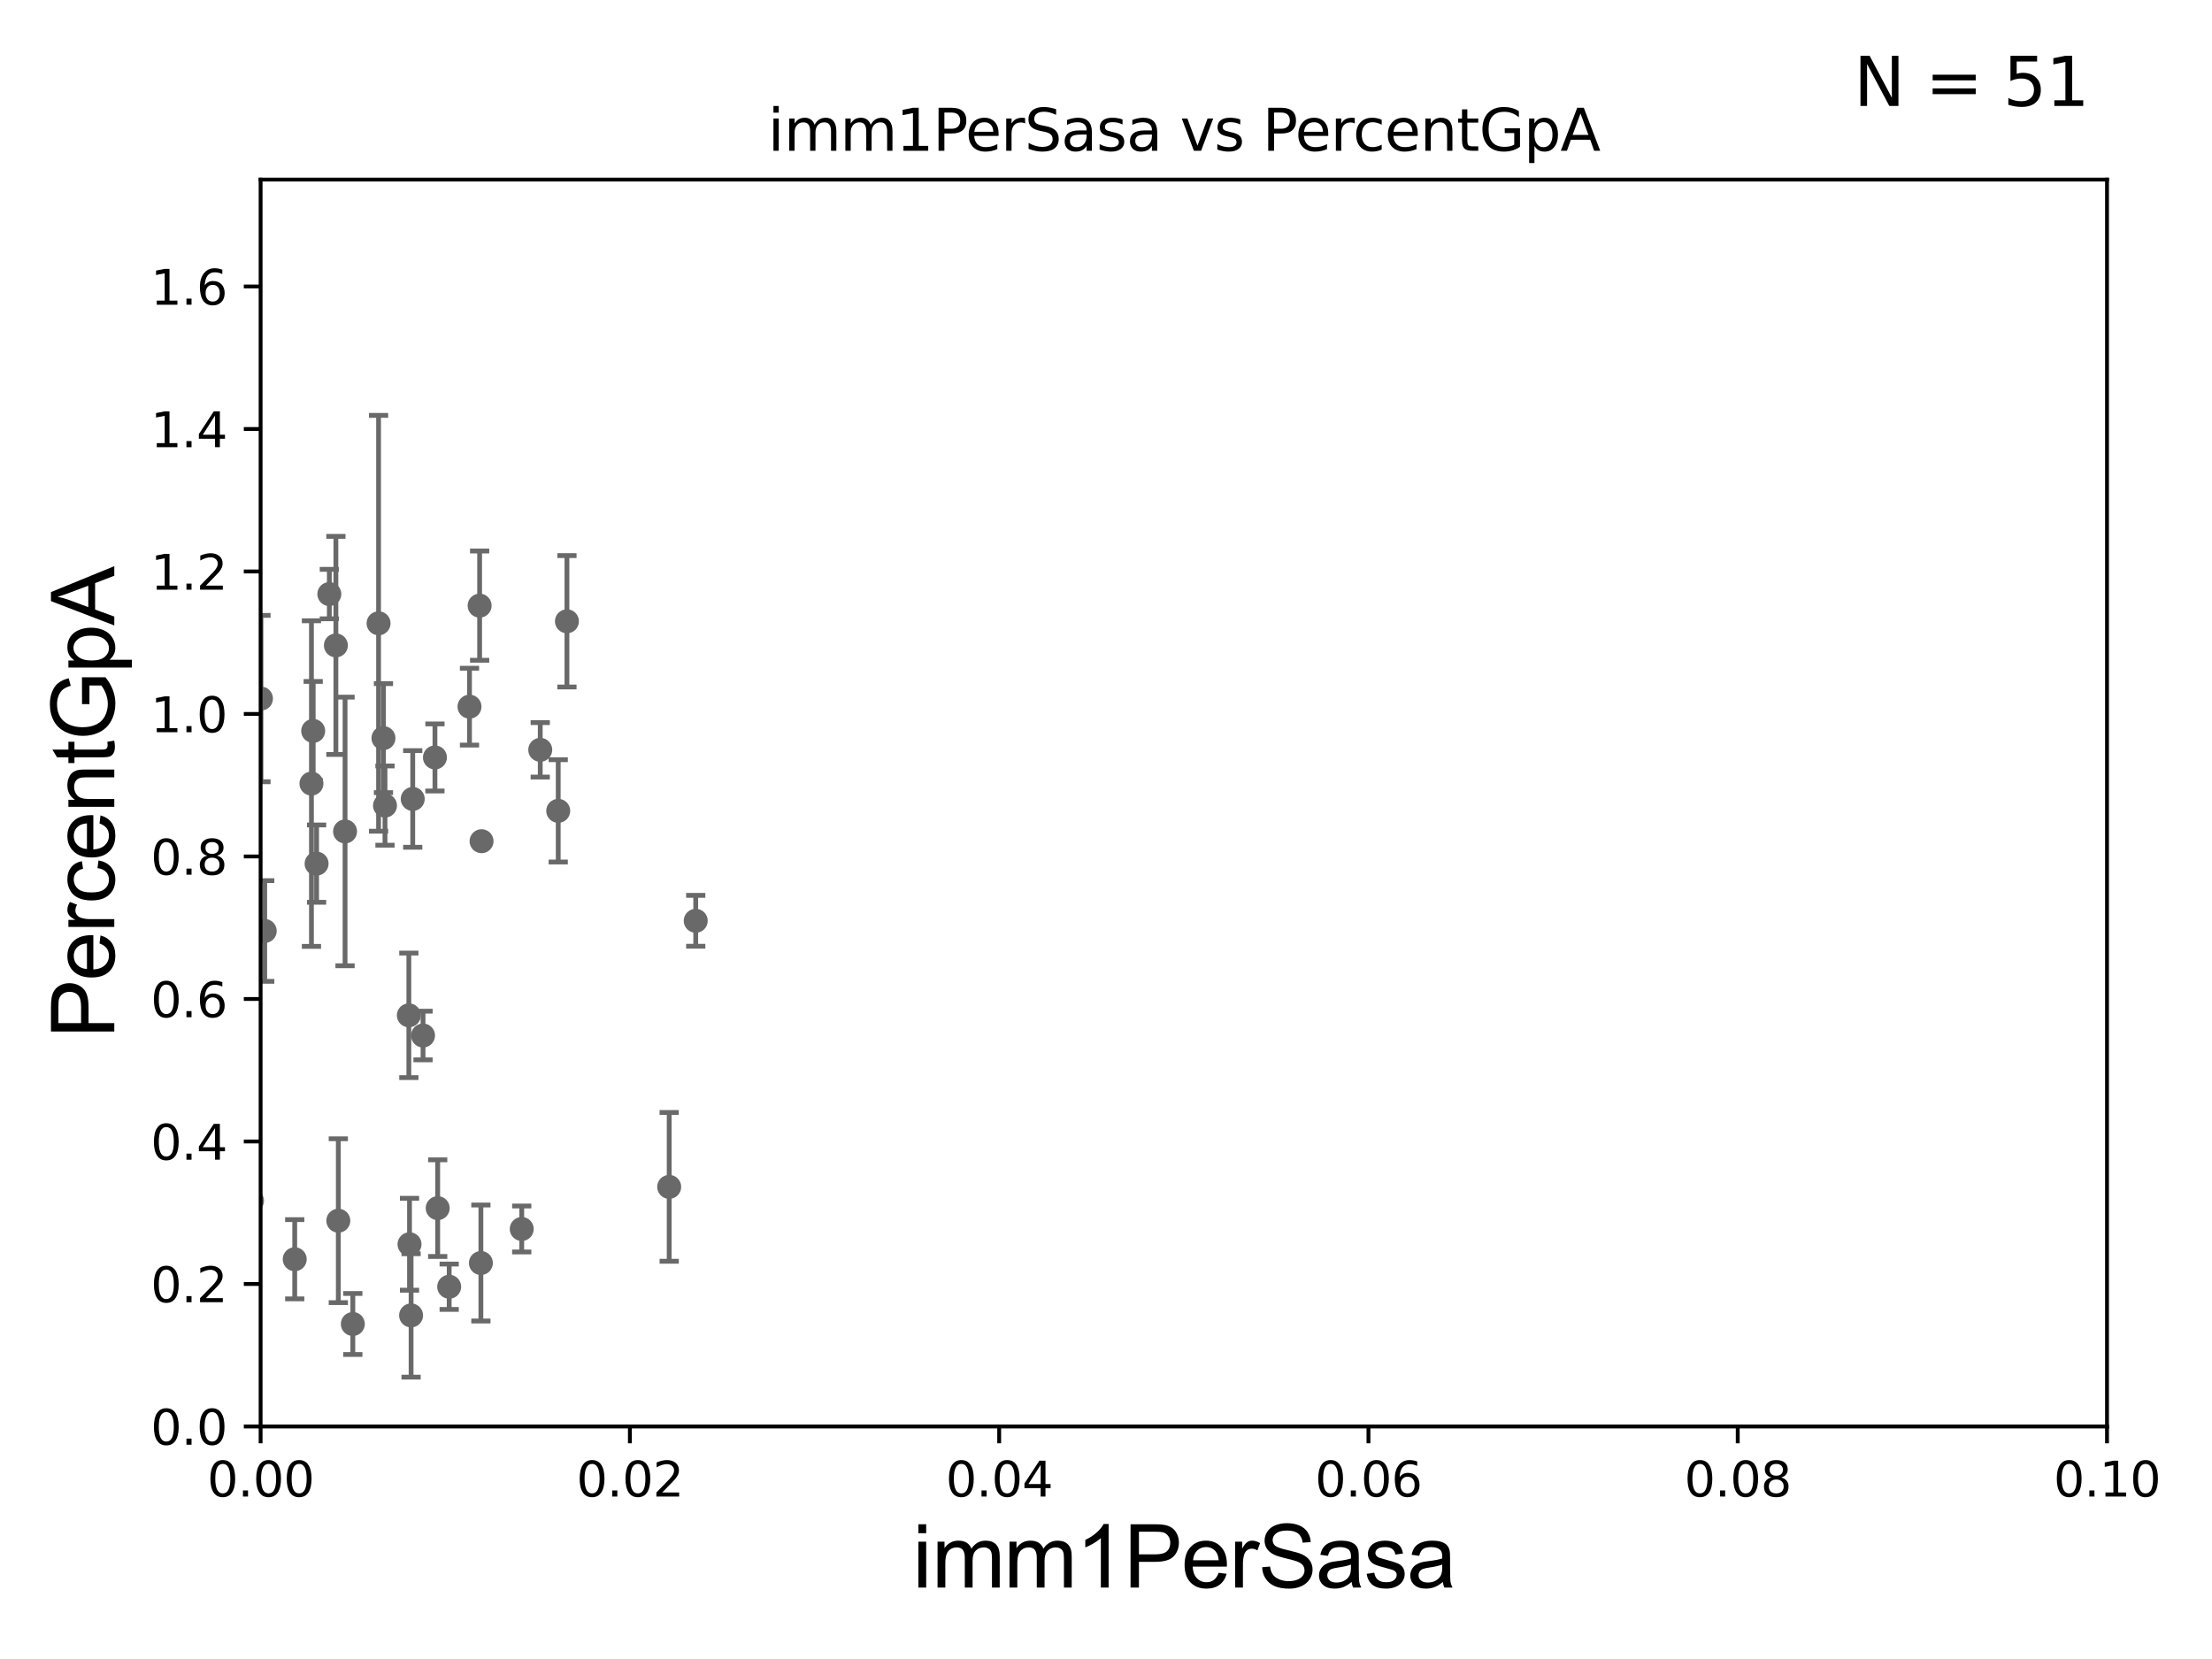 <?xml version="1.0" encoding="utf-8" standalone="no"?>
<!DOCTYPE svg PUBLIC "-//W3C//DTD SVG 1.1//EN"
  "http://www.w3.org/Graphics/SVG/1.1/DTD/svg11.dtd">
<svg xmlns:xlink="http://www.w3.org/1999/xlink" width="460.8pt" height="345.6pt" viewBox="0 0 460.8 345.6" xmlns="http://www.w3.org/2000/svg" version="1.1">
 <defs>
  <style type="text/css">*{stroke-linejoin: round; stroke-linecap: butt}</style>
 </defs>
 <g id="figure_1">
  <g id="patch_1">
   <path d="M 0 345.6 
L 460.8 345.6 
L 460.8 0 
L 0 0 
z
" style="fill: #ffffff"/>
  </g>
  <g id="axes_1">
   <g id="patch_2">
    <path d="M 54.29 297.16 
L 438.93 297.16 
L 438.93 37.411 
L 54.29 37.411 
z
" style="fill: #ffffff"/>
   </g>
   <g id="PathCollection_1">
    <defs>
     <path id="m15f86c792a" d="M 0 1.118 
C 0.297 1.118 0.581 1 0.791 0.791 
C 1 0.581 1.118 0.297 1.118 0 
C 1.118 -0.297 1 -0.581 0.791 -0.791 
C 0.581 -1 0.297 -1.118 0 -1.118 
C -0.297 -1.118 -0.581 -1 -0.791 -0.791 
C -1 -0.581 -1.118 -0.297 -1.118 0 
C -1.118 0.297 -1 0.581 -0.791 0.791 
C -0.581 1 -0.297 1.118 0 1.118 
z
" style="stroke: #696969"/>
    </defs>
    <g clip-path="url(#p0b47c6ec70)">
     <use xlink:href="#m15f86c792a" x="64.881" y="163.235" style="fill: #696969; stroke: #696969"/>
     <use xlink:href="#m15f86c792a" x="55.148" y="193.938" style="fill: #696969; stroke: #696969"/>
     <use xlink:href="#m15f86c792a" x="61.397" y="262.321" style="fill: #696969; stroke: #696969"/>
     <use xlink:href="#m15f86c792a" x="52.502" y="250.135" style="fill: #696969; stroke: #696969"/>
     <use xlink:href="#m15f86c792a" x="17.594" y="268.127" style="fill: #696969; stroke: #696969"/>
     <use xlink:href="#m15f86c792a" x="85.31" y="259.199" style="fill: #696969; stroke: #696969"/>
     <use xlink:href="#m15f86c792a" x="41.869" y="271.421" style="fill: #696969; stroke: #696969"/>
     <use xlink:href="#m15f86c792a" x="45.951" y="262.158" style="fill: #696969; stroke: #696969"/>
     <use xlink:href="#m15f86c792a" x="90.607" y="157.789" style="fill: #696969; stroke: #696969"/>
     <use xlink:href="#m15f86c792a" x="85.637" y="274.025" style="fill: #696969; stroke: #696969"/>
     <use xlink:href="#m15f86c792a" x="93.574" y="268.053" style="fill: #696969; stroke: #696969"/>
     <use xlink:href="#m15f86c792a" x="-1" y="135.116" style="fill: #696969; stroke: #696969"/>
     <use xlink:href="#m15f86c792a" x="-1" y="140.005" style="fill: #696969; stroke: #696969"/>
     <use xlink:href="#m15f86c792a" x="22.28" y="209.115" style="fill: #696969; stroke: #696969"/>
     <use xlink:href="#m15f86c792a" x="85.98" y="166.435" style="fill: #696969; stroke: #696969"/>
     <use xlink:href="#m15f86c792a" x="-1" y="243.64" style="fill: #696969; stroke: #696969"/>
     <use xlink:href="#m15f86c792a" x="-1" y="260.716" style="fill: #696969; stroke: #696969"/>
     <use xlink:href="#m15f86c792a" x="73.5" y="275.812" style="fill: #696969; stroke: #696969"/>
     <use xlink:href="#m15f86c792a" x="47.261" y="259.058" style="fill: #696969; stroke: #696969"/>
     <use xlink:href="#m15f86c792a" x="70.477" y="254.293" style="fill: #696969; stroke: #696969"/>
     <use xlink:href="#m15f86c792a" x="42.284" y="243.366" style="fill: #696969; stroke: #696969"/>
     <use xlink:href="#m15f86c792a" x="18.073" y="266.829" style="fill: #696969; stroke: #696969"/>
     <use xlink:href="#m15f86c792a" x="108.687" y="256.02" style="fill: #696969; stroke: #696969"/>
     <use xlink:href="#m15f86c792a" x="100.179" y="263.108" style="fill: #696969; stroke: #696969"/>
     <use xlink:href="#m15f86c792a" x="45.516" y="264.317" style="fill: #696969; stroke: #696969"/>
     <use xlink:href="#m15f86c792a" x="26.231" y="267.951" style="fill: #696969; stroke: #696969"/>
     <use xlink:href="#m15f86c792a" x="3.975" y="273.033" style="fill: #696969; stroke: #696969"/>
     <use xlink:href="#m15f86c792a" x="37.678" y="183.593" style="fill: #696969; stroke: #696969"/>
     <use xlink:href="#m15f86c792a" x="139.405" y="247.249" style="fill: #696969; stroke: #696969"/>
     <use xlink:href="#m15f86c792a" x="54.364" y="145.526" style="fill: #696969; stroke: #696969"/>
     <use xlink:href="#m15f86c792a" x="33.21" y="115.196" style="fill: #696969; stroke: #696969"/>
     <use xlink:href="#m15f86c792a" x="65.243" y="152.266" style="fill: #696969; stroke: #696969"/>
     <use xlink:href="#m15f86c792a" x="41.326" y="189.444" style="fill: #696969; stroke: #696969"/>
     <use xlink:href="#m15f86c792a" x="41.885" y="173.521" style="fill: #696969; stroke: #696969"/>
     <use xlink:href="#m15f86c792a" x="85.17" y="211.513" style="fill: #696969; stroke: #696969"/>
     <use xlink:href="#m15f86c792a" x="97.804" y="147.21" style="fill: #696969; stroke: #696969"/>
     <use xlink:href="#m15f86c792a" x="71.881" y="173.206" style="fill: #696969; stroke: #696969"/>
     <use xlink:href="#m15f86c792a" x="88.126" y="215.715" style="fill: #696969; stroke: #696969"/>
     <use xlink:href="#m15f86c792a" x="69.972" y="134.451" style="fill: #696969; stroke: #696969"/>
     <use xlink:href="#m15f86c792a" x="65.952" y="179.908" style="fill: #696969; stroke: #696969"/>
     <use xlink:href="#m15f86c792a" x="79.883" y="153.76" style="fill: #696969; stroke: #696969"/>
     <use xlink:href="#m15f86c792a" x="100.315" y="175.238" style="fill: #696969; stroke: #696969"/>
     <use xlink:href="#m15f86c792a" x="68.606" y="123.755" style="fill: #696969; stroke: #696969"/>
     <use xlink:href="#m15f86c792a" x="80.201" y="167.814" style="fill: #696969; stroke: #696969"/>
     <use xlink:href="#m15f86c792a" x="116.288" y="168.917" style="fill: #696969; stroke: #696969"/>
     <use xlink:href="#m15f86c792a" x="112.542" y="156.205" style="fill: #696969; stroke: #696969"/>
     <use xlink:href="#m15f86c792a" x="99.915" y="126.165" style="fill: #696969; stroke: #696969"/>
     <use xlink:href="#m15f86c792a" x="78.863" y="129.845" style="fill: #696969; stroke: #696969"/>
     <use xlink:href="#m15f86c792a" x="45.073" y="136.023" style="fill: #696969; stroke: #696969"/>
     <use xlink:href="#m15f86c792a" x="23.431" y="197.533" style="fill: #696969; stroke: #696969"/>
     <use xlink:href="#m15f86c792a" x="144.933" y="191.818" style="fill: #696969; stroke: #696969"/>
     <use xlink:href="#m15f86c792a" x="118.104" y="129.427" style="fill: #696969; stroke: #696969"/>
     <use xlink:href="#m15f86c792a" x="91.181" y="251.681" style="fill: #696969; stroke: #696969"/>
    </g>
   </g>
   <g id="matplotlib.axis_1">
    <g id="xtick_1">
     <g id="line2d_1">
      <defs>
       <path id="mb2ee30d370" d="M 0 0 
L 0 3.5 
" style="stroke: #000000; stroke-width: 0.8"/>
      </defs>
      <g>
       <use xlink:href="#mb2ee30d370" x="54.29" y="297.16" style="stroke: #000000; stroke-width: 0.8"/>
      </g>
     </g>
     <g id="text_1">
      <!-- 0.00 -->
      <g transform="translate(43.157 311.758)scale(0.1 -0.1)">
       <defs>
        <path id="DejaVuSans-30" d="M 2034 4250 
Q 1547 4250 1301 3770 
Q 1056 3291 1056 2328 
Q 1056 1369 1301 889 
Q 1547 409 2034 409 
Q 2525 409 2770 889 
Q 3016 1369 3016 2328 
Q 3016 3291 2770 3770 
Q 2525 4250 2034 4250 
z
M 2034 4750 
Q 2819 4750 3233 4129 
Q 3647 3509 3647 2328 
Q 3647 1150 3233 529 
Q 2819 -91 2034 -91 
Q 1250 -91 836 529 
Q 422 1150 422 2328 
Q 422 3509 836 4129 
Q 1250 4750 2034 4750 
z
" transform="scale(0.016)"/>
        <path id="DejaVuSans-2e" d="M 684 794 
L 1344 794 
L 1344 0 
L 684 0 
L 684 794 
z
" transform="scale(0.016)"/>
       </defs>
       <use xlink:href="#DejaVuSans-30"/>
       <use xlink:href="#DejaVuSans-2e" x="63.623"/>
       <use xlink:href="#DejaVuSans-30" x="95.41"/>
       <use xlink:href="#DejaVuSans-30" x="159.033"/>
      </g>
     </g>
    </g>
    <g id="xtick_2">
     <g id="line2d_2">
      <g>
       <use xlink:href="#mb2ee30d370" x="131.218" y="297.16" style="stroke: #000000; stroke-width: 0.8"/>
      </g>
     </g>
     <g id="text_2">
      <!-- 0.02 -->
      <g transform="translate(120.085 311.758)scale(0.1 -0.1)">
       <defs>
        <path id="DejaVuSans-32" d="M 1228 531 
L 3431 531 
L 3431 0 
L 469 0 
L 469 531 
Q 828 903 1448 1529 
Q 2069 2156 2228 2338 
Q 2531 2678 2651 2914 
Q 2772 3150 2772 3378 
Q 2772 3750 2511 3984 
Q 2250 4219 1831 4219 
Q 1534 4219 1204 4116 
Q 875 4013 500 3803 
L 500 4441 
Q 881 4594 1212 4672 
Q 1544 4750 1819 4750 
Q 2544 4750 2975 4387 
Q 3406 4025 3406 3419 
Q 3406 3131 3298 2873 
Q 3191 2616 2906 2266 
Q 2828 2175 2409 1742 
Q 1991 1309 1228 531 
z
" transform="scale(0.016)"/>
       </defs>
       <use xlink:href="#DejaVuSans-30"/>
       <use xlink:href="#DejaVuSans-2e" x="63.623"/>
       <use xlink:href="#DejaVuSans-30" x="95.41"/>
       <use xlink:href="#DejaVuSans-32" x="159.033"/>
      </g>
     </g>
    </g>
    <g id="xtick_3">
     <g id="line2d_3">
      <g>
       <use xlink:href="#mb2ee30d370" x="208.146" y="297.16" style="stroke: #000000; stroke-width: 0.8"/>
      </g>
     </g>
     <g id="text_3">
      <!-- 0.04 -->
      <g transform="translate(197.013 311.758)scale(0.1 -0.1)">
       <defs>
        <path id="DejaVuSans-34" d="M 2419 4116 
L 825 1625 
L 2419 1625 
L 2419 4116 
z
M 2253 4666 
L 3047 4666 
L 3047 1625 
L 3713 1625 
L 3713 1100 
L 3047 1100 
L 3047 0 
L 2419 0 
L 2419 1100 
L 313 1100 
L 313 1709 
L 2253 4666 
z
" transform="scale(0.016)"/>
       </defs>
       <use xlink:href="#DejaVuSans-30"/>
       <use xlink:href="#DejaVuSans-2e" x="63.623"/>
       <use xlink:href="#DejaVuSans-30" x="95.41"/>
       <use xlink:href="#DejaVuSans-34" x="159.033"/>
      </g>
     </g>
    </g>
    <g id="xtick_4">
     <g id="line2d_4">
      <g>
       <use xlink:href="#mb2ee30d370" x="285.074" y="297.16" style="stroke: #000000; stroke-width: 0.8"/>
      </g>
     </g>
     <g id="text_4">
      <!-- 0.06 -->
      <g transform="translate(273.941 311.758)scale(0.1 -0.1)">
       <defs>
        <path id="DejaVuSans-36" d="M 2113 2584 
Q 1688 2584 1439 2293 
Q 1191 2003 1191 1497 
Q 1191 994 1439 701 
Q 1688 409 2113 409 
Q 2538 409 2786 701 
Q 3034 994 3034 1497 
Q 3034 2003 2786 2293 
Q 2538 2584 2113 2584 
z
M 3366 4563 
L 3366 3988 
Q 3128 4100 2886 4159 
Q 2644 4219 2406 4219 
Q 1781 4219 1451 3797 
Q 1122 3375 1075 2522 
Q 1259 2794 1537 2939 
Q 1816 3084 2150 3084 
Q 2853 3084 3261 2657 
Q 3669 2231 3669 1497 
Q 3669 778 3244 343 
Q 2819 -91 2113 -91 
Q 1303 -91 875 529 
Q 447 1150 447 2328 
Q 447 3434 972 4092 
Q 1497 4750 2381 4750 
Q 2619 4750 2861 4703 
Q 3103 4656 3366 4563 
z
" transform="scale(0.016)"/>
       </defs>
       <use xlink:href="#DejaVuSans-30"/>
       <use xlink:href="#DejaVuSans-2e" x="63.623"/>
       <use xlink:href="#DejaVuSans-30" x="95.41"/>
       <use xlink:href="#DejaVuSans-36" x="159.033"/>
      </g>
     </g>
    </g>
    <g id="xtick_5">
     <g id="line2d_5">
      <g>
       <use xlink:href="#mb2ee30d370" x="362.002" y="297.16" style="stroke: #000000; stroke-width: 0.8"/>
      </g>
     </g>
     <g id="text_5">
      <!-- 0.08 -->
      <g transform="translate(350.869 311.758)scale(0.1 -0.1)">
       <defs>
        <path id="DejaVuSans-38" d="M 2034 2216 
Q 1584 2216 1326 1975 
Q 1069 1734 1069 1313 
Q 1069 891 1326 650 
Q 1584 409 2034 409 
Q 2484 409 2743 651 
Q 3003 894 3003 1313 
Q 3003 1734 2745 1975 
Q 2488 2216 2034 2216 
z
M 1403 2484 
Q 997 2584 770 2862 
Q 544 3141 544 3541 
Q 544 4100 942 4425 
Q 1341 4750 2034 4750 
Q 2731 4750 3128 4425 
Q 3525 4100 3525 3541 
Q 3525 3141 3298 2862 
Q 3072 2584 2669 2484 
Q 3125 2378 3379 2068 
Q 3634 1759 3634 1313 
Q 3634 634 3220 271 
Q 2806 -91 2034 -91 
Q 1263 -91 848 271 
Q 434 634 434 1313 
Q 434 1759 690 2068 
Q 947 2378 1403 2484 
z
M 1172 3481 
Q 1172 3119 1398 2916 
Q 1625 2713 2034 2713 
Q 2441 2713 2670 2916 
Q 2900 3119 2900 3481 
Q 2900 3844 2670 4047 
Q 2441 4250 2034 4250 
Q 1625 4250 1398 4047 
Q 1172 3844 1172 3481 
z
" transform="scale(0.016)"/>
       </defs>
       <use xlink:href="#DejaVuSans-30"/>
       <use xlink:href="#DejaVuSans-2e" x="63.623"/>
       <use xlink:href="#DejaVuSans-30" x="95.41"/>
       <use xlink:href="#DejaVuSans-38" x="159.033"/>
      </g>
     </g>
    </g>
    <g id="xtick_6">
     <g id="line2d_6">
      <g>
       <use xlink:href="#mb2ee30d370" x="438.93" y="297.16" style="stroke: #000000; stroke-width: 0.8"/>
      </g>
     </g>
     <g id="text_6">
      <!-- 0.10 -->
      <g transform="translate(427.797 311.758)scale(0.1 -0.1)">
       <defs>
        <path id="DejaVuSans-31" d="M 794 531 
L 1825 531 
L 1825 4091 
L 703 3866 
L 703 4441 
L 1819 4666 
L 2450 4666 
L 2450 531 
L 3481 531 
L 3481 0 
L 794 0 
L 794 531 
z
" transform="scale(0.016)"/>
       </defs>
       <use xlink:href="#DejaVuSans-30"/>
       <use xlink:href="#DejaVuSans-2e" x="63.623"/>
       <use xlink:href="#DejaVuSans-31" x="95.41"/>
       <use xlink:href="#DejaVuSans-30" x="159.033"/>
      </g>
     </g>
    </g>
    <g id="text_7">
     <!-- imm1PerSasa -->
     <g transform="translate(190.094 330.722)scale(0.18 -0.18)">
      <defs>
       <path id="ArialMT-69" d="M 425 3934 
L 425 4581 
L 988 4581 
L 988 3934 
L 425 3934 
z
M 425 0 
L 425 3319 
L 988 3319 
L 988 0 
L 425 0 
z
" transform="scale(0.016)"/>
       <path id="ArialMT-6d" d="M 422 0 
L 422 3319 
L 925 3319 
L 925 2853 
Q 1081 3097 1340 3245 
Q 1600 3394 1931 3394 
Q 2300 3394 2536 3241 
Q 2772 3088 2869 2813 
Q 3263 3394 3894 3394 
Q 4388 3394 4653 3120 
Q 4919 2847 4919 2278 
L 4919 0 
L 4359 0 
L 4359 2091 
Q 4359 2428 4304 2576 
Q 4250 2725 4106 2815 
Q 3963 2906 3769 2906 
Q 3419 2906 3187 2673 
Q 2956 2441 2956 1928 
L 2956 0 
L 2394 0 
L 2394 2156 
Q 2394 2531 2256 2718 
Q 2119 2906 1806 2906 
Q 1569 2906 1367 2781 
Q 1166 2656 1075 2415 
Q 984 2175 984 1722 
L 984 0 
L 422 0 
z
" transform="scale(0.016)"/>
       <path id="ArialMT-31" d="M 2384 0 
L 1822 0 
L 1822 3584 
Q 1619 3391 1289 3197 
Q 959 3003 697 2906 
L 697 3450 
Q 1169 3672 1522 3987 
Q 1875 4303 2022 4600 
L 2384 4600 
L 2384 0 
z
" transform="scale(0.016)"/>
       <path id="ArialMT-50" d="M 494 0 
L 494 4581 
L 2222 4581 
Q 2678 4581 2919 4538 
Q 3256 4481 3484 4323 
Q 3713 4166 3852 3881 
Q 3991 3597 3991 3256 
Q 3991 2672 3619 2267 
Q 3247 1863 2275 1863 
L 1100 1863 
L 1100 0 
L 494 0 
z
M 1100 2403 
L 2284 2403 
Q 2872 2403 3119 2622 
Q 3366 2841 3366 3238 
Q 3366 3525 3220 3729 
Q 3075 3934 2838 4000 
Q 2684 4041 2272 4041 
L 1100 4041 
L 1100 2403 
z
" transform="scale(0.016)"/>
       <path id="ArialMT-65" d="M 2694 1069 
L 3275 997 
Q 3138 488 2766 206 
Q 2394 -75 1816 -75 
Q 1088 -75 661 373 
Q 234 822 234 1631 
Q 234 2469 665 2931 
Q 1097 3394 1784 3394 
Q 2450 3394 2872 2941 
Q 3294 2488 3294 1666 
Q 3294 1616 3291 1516 
L 816 1516 
Q 847 969 1125 678 
Q 1403 388 1819 388 
Q 2128 388 2347 550 
Q 2566 713 2694 1069 
z
M 847 1978 
L 2700 1978 
Q 2663 2397 2488 2606 
Q 2219 2931 1791 2931 
Q 1403 2931 1139 2672 
Q 875 2413 847 1978 
z
" transform="scale(0.016)"/>
       <path id="ArialMT-72" d="M 416 0 
L 416 3319 
L 922 3319 
L 922 2816 
Q 1116 3169 1280 3281 
Q 1444 3394 1641 3394 
Q 1925 3394 2219 3213 
L 2025 2691 
Q 1819 2813 1613 2813 
Q 1428 2813 1281 2702 
Q 1134 2591 1072 2394 
Q 978 2094 978 1738 
L 978 0 
L 416 0 
z
" transform="scale(0.016)"/>
       <path id="ArialMT-53" d="M 288 1472 
L 859 1522 
Q 900 1178 1048 958 
Q 1197 738 1509 602 
Q 1822 466 2213 466 
Q 2559 466 2825 569 
Q 3091 672 3220 851 
Q 3350 1031 3350 1244 
Q 3350 1459 3225 1620 
Q 3100 1781 2813 1891 
Q 2628 1963 1997 2114 
Q 1366 2266 1113 2400 
Q 784 2572 623 2826 
Q 463 3081 463 3397 
Q 463 3744 659 4045 
Q 856 4347 1234 4503 
Q 1613 4659 2075 4659 
Q 2584 4659 2973 4495 
Q 3363 4331 3572 4012 
Q 3781 3694 3797 3291 
L 3216 3247 
Q 3169 3681 2898 3903 
Q 2628 4125 2100 4125 
Q 1550 4125 1298 3923 
Q 1047 3722 1047 3438 
Q 1047 3191 1225 3031 
Q 1400 2872 2139 2705 
Q 2878 2538 3153 2413 
Q 3553 2228 3743 1945 
Q 3934 1663 3934 1294 
Q 3934 928 3725 604 
Q 3516 281 3123 101 
Q 2731 -78 2241 -78 
Q 1619 -78 1198 103 
Q 778 284 539 648 
Q 300 1013 288 1472 
z
" transform="scale(0.016)"/>
       <path id="ArialMT-61" d="M 2588 409 
Q 2275 144 1986 34 
Q 1697 -75 1366 -75 
Q 819 -75 525 192 
Q 231 459 231 875 
Q 231 1119 342 1320 
Q 453 1522 633 1644 
Q 813 1766 1038 1828 
Q 1203 1872 1538 1913 
Q 2219 1994 2541 2106 
Q 2544 2222 2544 2253 
Q 2544 2597 2384 2738 
Q 2169 2928 1744 2928 
Q 1347 2928 1158 2789 
Q 969 2650 878 2297 
L 328 2372 
Q 403 2725 575 2942 
Q 747 3159 1072 3276 
Q 1397 3394 1825 3394 
Q 2250 3394 2515 3294 
Q 2781 3194 2906 3042 
Q 3031 2891 3081 2659 
Q 3109 2516 3109 2141 
L 3109 1391 
Q 3109 606 3145 398 
Q 3181 191 3288 0 
L 2700 0 
Q 2613 175 2588 409 
z
M 2541 1666 
Q 2234 1541 1622 1453 
Q 1275 1403 1131 1340 
Q 988 1278 909 1158 
Q 831 1038 831 891 
Q 831 666 1001 516 
Q 1172 366 1500 366 
Q 1825 366 2078 508 
Q 2331 650 2450 897 
Q 2541 1088 2541 1459 
L 2541 1666 
z
" transform="scale(0.016)"/>
       <path id="ArialMT-73" d="M 197 991 
L 753 1078 
Q 800 744 1014 566 
Q 1228 388 1613 388 
Q 2000 388 2187 545 
Q 2375 703 2375 916 
Q 2375 1106 2209 1216 
Q 2094 1291 1634 1406 
Q 1016 1563 777 1677 
Q 538 1791 414 1992 
Q 291 2194 291 2438 
Q 291 2659 392 2848 
Q 494 3038 669 3163 
Q 800 3259 1026 3326 
Q 1253 3394 1513 3394 
Q 1903 3394 2198 3281 
Q 2494 3169 2634 2976 
Q 2775 2784 2828 2463 
L 2278 2388 
Q 2241 2644 2061 2787 
Q 1881 2931 1553 2931 
Q 1166 2931 1000 2803 
Q 834 2675 834 2503 
Q 834 2394 903 2306 
Q 972 2216 1119 2156 
Q 1203 2125 1616 2013 
Q 2213 1853 2448 1751 
Q 2684 1650 2818 1456 
Q 2953 1263 2953 975 
Q 2953 694 2789 445 
Q 2625 197 2315 61 
Q 2006 -75 1616 -75 
Q 969 -75 630 194 
Q 291 463 197 991 
z
" transform="scale(0.016)"/>
      </defs>
      <use xlink:href="#ArialMT-69"/>
      <use xlink:href="#ArialMT-6d" x="22.217"/>
      <use xlink:href="#ArialMT-6d" x="105.518"/>
      <use xlink:href="#ArialMT-31" x="188.818"/>
      <use xlink:href="#ArialMT-50" x="244.434"/>
      <use xlink:href="#ArialMT-65" x="311.133"/>
      <use xlink:href="#ArialMT-72" x="366.748"/>
      <use xlink:href="#ArialMT-53" x="400.049"/>
      <use xlink:href="#ArialMT-61" x="466.748"/>
      <use xlink:href="#ArialMT-73" x="522.363"/>
      <use xlink:href="#ArialMT-61" x="572.363"/>
     </g>
    </g>
   </g>
   <g id="matplotlib.axis_2">
    <g id="ytick_1">
     <g id="line2d_7">
      <defs>
       <path id="med6b72bba8" d="M 0 0 
L -3.5 0 
" style="stroke: #000000; stroke-width: 0.8"/>
      </defs>
      <g>
       <use xlink:href="#med6b72bba8" x="54.29" y="297.16" style="stroke: #000000; stroke-width: 0.8"/>
      </g>
     </g>
     <g id="text_8">
      <!-- 0.0 -->
      <g transform="translate(31.387 300.959)scale(0.1 -0.1)">
       <use xlink:href="#DejaVuSans-30"/>
       <use xlink:href="#DejaVuSans-2e" x="63.623"/>
       <use xlink:href="#DejaVuSans-30" x="95.41"/>
      </g>
     </g>
    </g>
    <g id="ytick_2">
     <g id="line2d_8">
      <g>
       <use xlink:href="#med6b72bba8" x="54.29" y="267.474" style="stroke: #000000; stroke-width: 0.8"/>
      </g>
     </g>
     <g id="text_9">
      <!-- 0.2 -->
      <g transform="translate(31.387 271.274)scale(0.1 -0.1)">
       <use xlink:href="#DejaVuSans-30"/>
       <use xlink:href="#DejaVuSans-2e" x="63.623"/>
       <use xlink:href="#DejaVuSans-32" x="95.41"/>
      </g>
     </g>
    </g>
    <g id="ytick_3">
     <g id="line2d_9">
      <g>
       <use xlink:href="#med6b72bba8" x="54.29" y="237.789" style="stroke: #000000; stroke-width: 0.8"/>
      </g>
     </g>
     <g id="text_10">
      <!-- 0.4 -->
      <g transform="translate(31.387 241.588)scale(0.1 -0.1)">
       <use xlink:href="#DejaVuSans-30"/>
       <use xlink:href="#DejaVuSans-2e" x="63.623"/>
       <use xlink:href="#DejaVuSans-34" x="95.41"/>
      </g>
     </g>
    </g>
    <g id="ytick_4">
     <g id="line2d_10">
      <g>
       <use xlink:href="#med6b72bba8" x="54.29" y="208.103" style="stroke: #000000; stroke-width: 0.8"/>
      </g>
     </g>
     <g id="text_11">
      <!-- 0.6 -->
      <g transform="translate(31.387 211.902)scale(0.1 -0.1)">
       <use xlink:href="#DejaVuSans-30"/>
       <use xlink:href="#DejaVuSans-2e" x="63.623"/>
       <use xlink:href="#DejaVuSans-36" x="95.41"/>
      </g>
     </g>
    </g>
    <g id="ytick_5">
     <g id="line2d_11">
      <g>
       <use xlink:href="#med6b72bba8" x="54.29" y="178.418" style="stroke: #000000; stroke-width: 0.8"/>
      </g>
     </g>
     <g id="text_12">
      <!-- 0.8 -->
      <g transform="translate(31.387 182.217)scale(0.1 -0.1)">
       <use xlink:href="#DejaVuSans-30"/>
       <use xlink:href="#DejaVuSans-2e" x="63.623"/>
       <use xlink:href="#DejaVuSans-38" x="95.41"/>
      </g>
     </g>
    </g>
    <g id="ytick_6">
     <g id="line2d_12">
      <g>
       <use xlink:href="#med6b72bba8" x="54.29" y="148.732" style="stroke: #000000; stroke-width: 0.8"/>
      </g>
     </g>
     <g id="text_13">
      <!-- 1.0 -->
      <g transform="translate(31.387 152.531)scale(0.1 -0.1)">
       <use xlink:href="#DejaVuSans-31"/>
       <use xlink:href="#DejaVuSans-2e" x="63.623"/>
       <use xlink:href="#DejaVuSans-30" x="95.41"/>
      </g>
     </g>
    </g>
    <g id="ytick_7">
     <g id="line2d_13">
      <g>
       <use xlink:href="#med6b72bba8" x="54.29" y="119.047" style="stroke: #000000; stroke-width: 0.8"/>
      </g>
     </g>
     <g id="text_14">
      <!-- 1.2 -->
      <g transform="translate(31.387 122.846)scale(0.1 -0.1)">
       <use xlink:href="#DejaVuSans-31"/>
       <use xlink:href="#DejaVuSans-2e" x="63.623"/>
       <use xlink:href="#DejaVuSans-32" x="95.41"/>
      </g>
     </g>
    </g>
    <g id="ytick_8">
     <g id="line2d_14">
      <g>
       <use xlink:href="#med6b72bba8" x="54.29" y="89.361" style="stroke: #000000; stroke-width: 0.8"/>
      </g>
     </g>
     <g id="text_15">
      <!-- 1.4 -->
      <g transform="translate(31.387 93.16)scale(0.1 -0.1)">
       <use xlink:href="#DejaVuSans-31"/>
       <use xlink:href="#DejaVuSans-2e" x="63.623"/>
       <use xlink:href="#DejaVuSans-34" x="95.41"/>
      </g>
     </g>
    </g>
    <g id="ytick_9">
     <g id="line2d_15">
      <g>
       <use xlink:href="#med6b72bba8" x="54.29" y="59.675" style="stroke: #000000; stroke-width: 0.8"/>
      </g>
     </g>
     <g id="text_16">
      <!-- 1.6 -->
      <g transform="translate(31.387 63.475)scale(0.1 -0.1)">
       <use xlink:href="#DejaVuSans-31"/>
       <use xlink:href="#DejaVuSans-2e" x="63.623"/>
       <use xlink:href="#DejaVuSans-36" x="95.41"/>
      </g>
     </g>
    </g>
    <g id="text_17">
     <!-- PercentGpA -->
     <g transform="translate(23.809 216.309)rotate(-90)scale(0.18 -0.18)">
      <defs>
       <path id="ArialMT-63" d="M 2588 1216 
L 3141 1144 
Q 3050 572 2676 248 
Q 2303 -75 1759 -75 
Q 1078 -75 664 370 
Q 250 816 250 1647 
Q 250 2184 428 2587 
Q 606 2991 970 3192 
Q 1334 3394 1763 3394 
Q 2303 3394 2647 3120 
Q 2991 2847 3088 2344 
L 2541 2259 
Q 2463 2594 2264 2762 
Q 2066 2931 1784 2931 
Q 1359 2931 1093 2626 
Q 828 2322 828 1663 
Q 828 994 1084 691 
Q 1341 388 1753 388 
Q 2084 388 2306 591 
Q 2528 794 2588 1216 
z
" transform="scale(0.016)"/>
       <path id="ArialMT-6e" d="M 422 0 
L 422 3319 
L 928 3319 
L 928 2847 
Q 1294 3394 1984 3394 
Q 2284 3394 2536 3286 
Q 2788 3178 2913 3003 
Q 3038 2828 3088 2588 
Q 3119 2431 3119 2041 
L 3119 0 
L 2556 0 
L 2556 2019 
Q 2556 2363 2490 2533 
Q 2425 2703 2258 2804 
Q 2091 2906 1866 2906 
Q 1506 2906 1245 2678 
Q 984 2450 984 1813 
L 984 0 
L 422 0 
z
" transform="scale(0.016)"/>
       <path id="ArialMT-74" d="M 1650 503 
L 1731 6 
Q 1494 -44 1306 -44 
Q 1000 -44 831 53 
Q 663 150 594 308 
Q 525 466 525 972 
L 525 2881 
L 113 2881 
L 113 3319 
L 525 3319 
L 525 4141 
L 1084 4478 
L 1084 3319 
L 1650 3319 
L 1650 2881 
L 1084 2881 
L 1084 941 
Q 1084 700 1114 631 
Q 1144 563 1211 522 
Q 1278 481 1403 481 
Q 1497 481 1650 503 
z
" transform="scale(0.016)"/>
       <path id="ArialMT-47" d="M 2638 1797 
L 2638 2334 
L 4578 2338 
L 4578 638 
Q 4131 281 3656 101 
Q 3181 -78 2681 -78 
Q 2006 -78 1454 211 
Q 903 500 622 1047 
Q 341 1594 341 2269 
Q 341 2938 620 3517 
Q 900 4097 1425 4378 
Q 1950 4659 2634 4659 
Q 3131 4659 3532 4498 
Q 3934 4338 4162 4050 
Q 4391 3763 4509 3300 
L 3963 3150 
Q 3859 3500 3706 3700 
Q 3553 3900 3268 4020 
Q 2984 4141 2638 4141 
Q 2222 4141 1919 4014 
Q 1616 3888 1430 3681 
Q 1244 3475 1141 3228 
Q 966 2803 966 2306 
Q 966 1694 1177 1281 
Q 1388 869 1791 669 
Q 2194 469 2647 469 
Q 3041 469 3416 620 
Q 3791 772 3984 944 
L 3984 1797 
L 2638 1797 
z
" transform="scale(0.016)"/>
       <path id="ArialMT-70" d="M 422 -1272 
L 422 3319 
L 934 3319 
L 934 2888 
Q 1116 3141 1344 3267 
Q 1572 3394 1897 3394 
Q 2322 3394 2647 3175 
Q 2972 2956 3137 2557 
Q 3303 2159 3303 1684 
Q 3303 1175 3120 767 
Q 2938 359 2589 142 
Q 2241 -75 1856 -75 
Q 1575 -75 1351 44 
Q 1128 163 984 344 
L 984 -1272 
L 422 -1272 
z
M 931 1641 
Q 931 1000 1190 694 
Q 1450 388 1819 388 
Q 2194 388 2461 705 
Q 2728 1022 2728 1688 
Q 2728 2322 2467 2637 
Q 2206 2953 1844 2953 
Q 1484 2953 1207 2617 
Q 931 2281 931 1641 
z
" transform="scale(0.016)"/>
       <path id="ArialMT-41" d="M -9 0 
L 1750 4581 
L 2403 4581 
L 4278 0 
L 3588 0 
L 3053 1388 
L 1138 1388 
L 634 0 
L -9 0 
z
M 1313 1881 
L 2866 1881 
L 2388 3150 
Q 2169 3728 2063 4100 
Q 1975 3659 1816 3225 
L 1313 1881 
z
" transform="scale(0.016)"/>
      </defs>
      <use xlink:href="#ArialMT-50"/>
      <use xlink:href="#ArialMT-65" x="66.699"/>
      <use xlink:href="#ArialMT-72" x="122.314"/>
      <use xlink:href="#ArialMT-63" x="155.615"/>
      <use xlink:href="#ArialMT-65" x="205.615"/>
      <use xlink:href="#ArialMT-6e" x="261.23"/>
      <use xlink:href="#ArialMT-74" x="316.846"/>
      <use xlink:href="#ArialMT-47" x="344.629"/>
      <use xlink:href="#ArialMT-70" x="422.412"/>
      <use xlink:href="#ArialMT-41" x="478.027"/>
     </g>
    </g>
   </g>
   <g id="LineCollection_1">
    <path d="M 64.881 197.15 
L 64.881 129.319 
" clip-path="url(#p0b47c6ec70)" style="fill: none; stroke: #696969"/>
    <path d="M 55.148 204.425 
L 55.148 183.452 
" clip-path="url(#p0b47c6ec70)" style="fill: none; stroke: #696969"/>
    <path d="M 61.397 270.572 
L 61.397 254.069 
" clip-path="url(#p0b47c6ec70)" style="fill: none; stroke: #696969"/>
    <path d="M 52.502 253.922 
L 52.502 246.348 
" clip-path="url(#p0b47c6ec70)" style="fill: none; stroke: #696969"/>
    <path d="M 17.594 275.908 
L 17.594 260.346 
" clip-path="url(#p0b47c6ec70)" style="fill: none; stroke: #696969"/>
    <path d="M 85.31 268.774 
L 85.31 249.625 
" clip-path="url(#p0b47c6ec70)" style="fill: none; stroke: #696969"/>
    <path d="M 41.869 283.697 
L 41.869 259.146 
" clip-path="url(#p0b47c6ec70)" style="fill: none; stroke: #696969"/>
    <path d="M 45.951 267.999 
L 45.951 256.318 
" clip-path="url(#p0b47c6ec70)" style="fill: none; stroke: #696969"/>
    <path d="M 90.607 164.774 
L 90.607 150.805 
" clip-path="url(#p0b47c6ec70)" style="fill: none; stroke: #696969"/>
    <path d="M 85.637 286.88 
L 85.637 261.171 
" clip-path="url(#p0b47c6ec70)" style="fill: none; stroke: #696969"/>
    <path d="M 93.574 272.778 
L 93.574 263.328 
" clip-path="url(#p0b47c6ec70)" style="fill: none; stroke: #696969"/>
    <path clip-path="url(#p0b47c6ec70)" style="fill: none; stroke: #696969"/>
    <path d="M 22.28 213.579 
L 22.28 204.65 
" clip-path="url(#p0b47c6ec70)" style="fill: none; stroke: #696969"/>
    <path d="M 85.98 176.498 
L 85.98 156.372 
" clip-path="url(#p0b47c6ec70)" style="fill: none; stroke: #696969"/>
    <path clip-path="url(#p0b47c6ec70)" style="fill: none; stroke: #696969"/>
    <path d="M 73.5 282.163 
L 73.5 269.461 
" clip-path="url(#p0b47c6ec70)" style="fill: none; stroke: #696969"/>
    <path d="M 47.261 275.011 
L 47.261 243.105 
" clip-path="url(#p0b47c6ec70)" style="fill: none; stroke: #696969"/>
    <path d="M 70.477 271.362 
L 70.477 237.224 
" clip-path="url(#p0b47c6ec70)" style="fill: none; stroke: #696969"/>
    <path d="M 42.284 246.426 
L 42.284 240.307 
" clip-path="url(#p0b47c6ec70)" style="fill: none; stroke: #696969"/>
    <path d="M 18.073 280.84 
L 18.073 252.817 
" clip-path="url(#p0b47c6ec70)" style="fill: none; stroke: #696969"/>
    <path d="M 108.687 260.805 
L 108.687 251.235 
" clip-path="url(#p0b47c6ec70)" style="fill: none; stroke: #696969"/>
    <path d="M 100.179 275.19 
L 100.179 251.025 
" clip-path="url(#p0b47c6ec70)" style="fill: none; stroke: #696969"/>
    <path d="M 45.516 280.211 
L 45.516 248.423 
" clip-path="url(#p0b47c6ec70)" style="fill: none; stroke: #696969"/>
    <path d="M 26.231 273.513 
L 26.231 262.389 
" clip-path="url(#p0b47c6ec70)" style="fill: none; stroke: #696969"/>
    <path d="M 3.975 288.462 
L 3.975 257.604 
" clip-path="url(#p0b47c6ec70)" style="fill: none; stroke: #696969"/>
    <path d="M 37.678 205.505 
L 37.678 161.681 
" clip-path="url(#p0b47c6ec70)" style="fill: none; stroke: #696969"/>
    <path d="M 139.405 262.744 
L 139.405 231.753 
" clip-path="url(#p0b47c6ec70)" style="fill: none; stroke: #696969"/>
    <path d="M 54.364 162.854 
L 54.364 128.198 
" clip-path="url(#p0b47c6ec70)" style="fill: none; stroke: #696969"/>
    <path d="M 33.21 133.675 
L 33.21 96.717 
" clip-path="url(#p0b47c6ec70)" style="fill: none; stroke: #696969"/>
    <path d="M 65.243 162.575 
L 65.243 141.957 
" clip-path="url(#p0b47c6ec70)" style="fill: none; stroke: #696969"/>
    <path d="M 41.326 200.241 
L 41.326 178.647 
" clip-path="url(#p0b47c6ec70)" style="fill: none; stroke: #696969"/>
    <path d="M 41.885 179.763 
L 41.885 167.279 
" clip-path="url(#p0b47c6ec70)" style="fill: none; stroke: #696969"/>
    <path d="M 85.17 224.482 
L 85.17 198.543 
" clip-path="url(#p0b47c6ec70)" style="fill: none; stroke: #696969"/>
    <path d="M 97.804 155.216 
L 97.804 139.204 
" clip-path="url(#p0b47c6ec70)" style="fill: none; stroke: #696969"/>
    <path d="M 71.881 201.189 
L 71.881 145.223 
" clip-path="url(#p0b47c6ec70)" style="fill: none; stroke: #696969"/>
    <path d="M 88.126 220.788 
L 88.126 210.643 
" clip-path="url(#p0b47c6ec70)" style="fill: none; stroke: #696969"/>
    <path d="M 69.972 157.167 
L 69.972 111.736 
" clip-path="url(#p0b47c6ec70)" style="fill: none; stroke: #696969"/>
    <path d="M 65.952 187.967 
L 65.952 171.85 
" clip-path="url(#p0b47c6ec70)" style="fill: none; stroke: #696969"/>
    <path d="M 79.883 165.116 
L 79.883 142.405 
" clip-path="url(#p0b47c6ec70)" style="fill: none; stroke: #696969"/>
    <path d="M 100.315 175.754 
L 100.315 174.721 
" clip-path="url(#p0b47c6ec70)" style="fill: none; stroke: #696969"/>
    <path d="M 68.606 128.905 
L 68.606 118.605 
" clip-path="url(#p0b47c6ec70)" style="fill: none; stroke: #696969"/>
    <path d="M 80.201 176.065 
L 80.201 159.563 
" clip-path="url(#p0b47c6ec70)" style="fill: none; stroke: #696969"/>
    <path d="M 116.288 179.571 
L 116.288 158.263 
" clip-path="url(#p0b47c6ec70)" style="fill: none; stroke: #696969"/>
    <path d="M 112.542 161.88 
L 112.542 150.531 
" clip-path="url(#p0b47c6ec70)" style="fill: none; stroke: #696969"/>
    <path d="M 99.915 137.548 
L 99.915 114.781 
" clip-path="url(#p0b47c6ec70)" style="fill: none; stroke: #696969"/>
    <path d="M 78.863 173.156 
L 78.863 86.534 
" clip-path="url(#p0b47c6ec70)" style="fill: none; stroke: #696969"/>
    <path d="M 45.073 139.711 
L 45.073 132.335 
" clip-path="url(#p0b47c6ec70)" style="fill: none; stroke: #696969"/>
    <path d="M 23.431 216.494 
L 23.431 178.571 
" clip-path="url(#p0b47c6ec70)" style="fill: none; stroke: #696969"/>
    <path d="M 144.933 197.115 
L 144.933 186.521 
" clip-path="url(#p0b47c6ec70)" style="fill: none; stroke: #696969"/>
    <path d="M 118.104 143.114 
L 118.104 115.739 
" clip-path="url(#p0b47c6ec70)" style="fill: none; stroke: #696969"/>
    <path d="M 91.181 261.746 
L 91.181 241.617 
" clip-path="url(#p0b47c6ec70)" style="fill: none; stroke: #696969"/>
   </g>
   <g id="line2d_16">
    <defs>
     <path id="m13e005b2b6" d="M 2 0 
L -2 -0 
" style="stroke: #696969"/>
    </defs>
    <g clip-path="url(#p0b47c6ec70)">
     <use xlink:href="#m13e005b2b6" x="64.881" y="197.15" style="fill: #696969; stroke: #696969"/>
     <use xlink:href="#m13e005b2b6" x="55.148" y="204.425" style="fill: #696969; stroke: #696969"/>
     <use xlink:href="#m13e005b2b6" x="61.397" y="270.572" style="fill: #696969; stroke: #696969"/>
     <use xlink:href="#m13e005b2b6" x="52.502" y="253.922" style="fill: #696969; stroke: #696969"/>
     <use xlink:href="#m13e005b2b6" x="17.594" y="275.908" style="fill: #696969; stroke: #696969"/>
     <use xlink:href="#m13e005b2b6" x="85.31" y="268.774" style="fill: #696969; stroke: #696969"/>
     <use xlink:href="#m13e005b2b6" x="41.869" y="283.697" style="fill: #696969; stroke: #696969"/>
     <use xlink:href="#m13e005b2b6" x="45.951" y="267.999" style="fill: #696969; stroke: #696969"/>
     <use xlink:href="#m13e005b2b6" x="90.607" y="164.774" style="fill: #696969; stroke: #696969"/>
     <use xlink:href="#m13e005b2b6" x="85.637" y="286.88" style="fill: #696969; stroke: #696969"/>
     <use xlink:href="#m13e005b2b6" x="93.574" y="272.778" style="fill: #696969; stroke: #696969"/>
     <use xlink:href="#m13e005b2b6" x="-1" y="143.284" style="fill: #696969; stroke: #696969"/>
     <use xlink:href="#m13e005b2b6" x="-1" y="147.834" style="fill: #696969; stroke: #696969"/>
     <use xlink:href="#m13e005b2b6" x="22.28" y="213.579" style="fill: #696969; stroke: #696969"/>
     <use xlink:href="#m13e005b2b6" x="85.98" y="176.498" style="fill: #696969; stroke: #696969"/>
     <use xlink:href="#m13e005b2b6" x="-1" y="254.519" style="fill: #696969; stroke: #696969"/>
     <use xlink:href="#m13e005b2b6" x="-1" y="270.929" style="fill: #696969; stroke: #696969"/>
     <use xlink:href="#m13e005b2b6" x="73.5" y="282.163" style="fill: #696969; stroke: #696969"/>
     <use xlink:href="#m13e005b2b6" x="47.261" y="275.011" style="fill: #696969; stroke: #696969"/>
     <use xlink:href="#m13e005b2b6" x="70.477" y="271.362" style="fill: #696969; stroke: #696969"/>
     <use xlink:href="#m13e005b2b6" x="42.284" y="246.426" style="fill: #696969; stroke: #696969"/>
     <use xlink:href="#m13e005b2b6" x="18.073" y="280.84" style="fill: #696969; stroke: #696969"/>
     <use xlink:href="#m13e005b2b6" x="108.687" y="260.805" style="fill: #696969; stroke: #696969"/>
     <use xlink:href="#m13e005b2b6" x="100.179" y="275.19" style="fill: #696969; stroke: #696969"/>
     <use xlink:href="#m13e005b2b6" x="45.516" y="280.211" style="fill: #696969; stroke: #696969"/>
     <use xlink:href="#m13e005b2b6" x="26.231" y="273.513" style="fill: #696969; stroke: #696969"/>
     <use xlink:href="#m13e005b2b6" x="3.975" y="288.462" style="fill: #696969; stroke: #696969"/>
     <use xlink:href="#m13e005b2b6" x="37.678" y="205.505" style="fill: #696969; stroke: #696969"/>
     <use xlink:href="#m13e005b2b6" x="139.405" y="262.744" style="fill: #696969; stroke: #696969"/>
     <use xlink:href="#m13e005b2b6" x="54.364" y="162.854" style="fill: #696969; stroke: #696969"/>
     <use xlink:href="#m13e005b2b6" x="33.21" y="133.675" style="fill: #696969; stroke: #696969"/>
     <use xlink:href="#m13e005b2b6" x="65.243" y="162.575" style="fill: #696969; stroke: #696969"/>
     <use xlink:href="#m13e005b2b6" x="41.326" y="200.241" style="fill: #696969; stroke: #696969"/>
     <use xlink:href="#m13e005b2b6" x="41.885" y="179.763" style="fill: #696969; stroke: #696969"/>
     <use xlink:href="#m13e005b2b6" x="85.17" y="224.482" style="fill: #696969; stroke: #696969"/>
     <use xlink:href="#m13e005b2b6" x="97.804" y="155.216" style="fill: #696969; stroke: #696969"/>
     <use xlink:href="#m13e005b2b6" x="71.881" y="201.189" style="fill: #696969; stroke: #696969"/>
     <use xlink:href="#m13e005b2b6" x="88.126" y="220.788" style="fill: #696969; stroke: #696969"/>
     <use xlink:href="#m13e005b2b6" x="69.972" y="157.167" style="fill: #696969; stroke: #696969"/>
     <use xlink:href="#m13e005b2b6" x="65.952" y="187.967" style="fill: #696969; stroke: #696969"/>
     <use xlink:href="#m13e005b2b6" x="79.883" y="165.116" style="fill: #696969; stroke: #696969"/>
     <use xlink:href="#m13e005b2b6" x="100.315" y="175.754" style="fill: #696969; stroke: #696969"/>
     <use xlink:href="#m13e005b2b6" x="68.606" y="128.905" style="fill: #696969; stroke: #696969"/>
     <use xlink:href="#m13e005b2b6" x="80.201" y="176.065" style="fill: #696969; stroke: #696969"/>
     <use xlink:href="#m13e005b2b6" x="116.288" y="179.571" style="fill: #696969; stroke: #696969"/>
     <use xlink:href="#m13e005b2b6" x="112.542" y="161.88" style="fill: #696969; stroke: #696969"/>
     <use xlink:href="#m13e005b2b6" x="99.915" y="137.548" style="fill: #696969; stroke: #696969"/>
     <use xlink:href="#m13e005b2b6" x="78.863" y="173.156" style="fill: #696969; stroke: #696969"/>
     <use xlink:href="#m13e005b2b6" x="45.073" y="139.711" style="fill: #696969; stroke: #696969"/>
     <use xlink:href="#m13e005b2b6" x="23.431" y="216.494" style="fill: #696969; stroke: #696969"/>
     <use xlink:href="#m13e005b2b6" x="144.933" y="197.115" style="fill: #696969; stroke: #696969"/>
     <use xlink:href="#m13e005b2b6" x="118.104" y="143.114" style="fill: #696969; stroke: #696969"/>
     <use xlink:href="#m13e005b2b6" x="91.181" y="261.746" style="fill: #696969; stroke: #696969"/>
    </g>
   </g>
   <g id="line2d_17">
    <g clip-path="url(#p0b47c6ec70)">
     <use xlink:href="#m13e005b2b6" x="64.881" y="129.319" style="fill: #696969; stroke: #696969"/>
     <use xlink:href="#m13e005b2b6" x="55.148" y="183.452" style="fill: #696969; stroke: #696969"/>
     <use xlink:href="#m13e005b2b6" x="61.397" y="254.069" style="fill: #696969; stroke: #696969"/>
     <use xlink:href="#m13e005b2b6" x="52.502" y="246.348" style="fill: #696969; stroke: #696969"/>
     <use xlink:href="#m13e005b2b6" x="17.594" y="260.346" style="fill: #696969; stroke: #696969"/>
     <use xlink:href="#m13e005b2b6" x="85.31" y="249.625" style="fill: #696969; stroke: #696969"/>
     <use xlink:href="#m13e005b2b6" x="41.869" y="259.146" style="fill: #696969; stroke: #696969"/>
     <use xlink:href="#m13e005b2b6" x="45.951" y="256.318" style="fill: #696969; stroke: #696969"/>
     <use xlink:href="#m13e005b2b6" x="90.607" y="150.805" style="fill: #696969; stroke: #696969"/>
     <use xlink:href="#m13e005b2b6" x="85.637" y="261.171" style="fill: #696969; stroke: #696969"/>
     <use xlink:href="#m13e005b2b6" x="93.574" y="263.328" style="fill: #696969; stroke: #696969"/>
     <use xlink:href="#m13e005b2b6" x="-1" y="126.949" style="fill: #696969; stroke: #696969"/>
     <use xlink:href="#m13e005b2b6" x="-1" y="132.176" style="fill: #696969; stroke: #696969"/>
     <use xlink:href="#m13e005b2b6" x="22.28" y="204.65" style="fill: #696969; stroke: #696969"/>
     <use xlink:href="#m13e005b2b6" x="85.98" y="156.372" style="fill: #696969; stroke: #696969"/>
     <use xlink:href="#m13e005b2b6" x="-1" y="232.762" style="fill: #696969; stroke: #696969"/>
     <use xlink:href="#m13e005b2b6" x="-1" y="250.502" style="fill: #696969; stroke: #696969"/>
     <use xlink:href="#m13e005b2b6" x="73.5" y="269.461" style="fill: #696969; stroke: #696969"/>
     <use xlink:href="#m13e005b2b6" x="47.261" y="243.105" style="fill: #696969; stroke: #696969"/>
     <use xlink:href="#m13e005b2b6" x="70.477" y="237.224" style="fill: #696969; stroke: #696969"/>
     <use xlink:href="#m13e005b2b6" x="42.284" y="240.307" style="fill: #696969; stroke: #696969"/>
     <use xlink:href="#m13e005b2b6" x="18.073" y="252.817" style="fill: #696969; stroke: #696969"/>
     <use xlink:href="#m13e005b2b6" x="108.687" y="251.235" style="fill: #696969; stroke: #696969"/>
     <use xlink:href="#m13e005b2b6" x="100.179" y="251.025" style="fill: #696969; stroke: #696969"/>
     <use xlink:href="#m13e005b2b6" x="45.516" y="248.423" style="fill: #696969; stroke: #696969"/>
     <use xlink:href="#m13e005b2b6" x="26.231" y="262.389" style="fill: #696969; stroke: #696969"/>
     <use xlink:href="#m13e005b2b6" x="3.975" y="257.604" style="fill: #696969; stroke: #696969"/>
     <use xlink:href="#m13e005b2b6" x="37.678" y="161.681" style="fill: #696969; stroke: #696969"/>
     <use xlink:href="#m13e005b2b6" x="139.405" y="231.753" style="fill: #696969; stroke: #696969"/>
     <use xlink:href="#m13e005b2b6" x="54.364" y="128.198" style="fill: #696969; stroke: #696969"/>
     <use xlink:href="#m13e005b2b6" x="33.21" y="96.717" style="fill: #696969; stroke: #696969"/>
     <use xlink:href="#m13e005b2b6" x="65.243" y="141.957" style="fill: #696969; stroke: #696969"/>
     <use xlink:href="#m13e005b2b6" x="41.326" y="178.647" style="fill: #696969; stroke: #696969"/>
     <use xlink:href="#m13e005b2b6" x="41.885" y="167.279" style="fill: #696969; stroke: #696969"/>
     <use xlink:href="#m13e005b2b6" x="85.17" y="198.543" style="fill: #696969; stroke: #696969"/>
     <use xlink:href="#m13e005b2b6" x="97.804" y="139.204" style="fill: #696969; stroke: #696969"/>
     <use xlink:href="#m13e005b2b6" x="71.881" y="145.223" style="fill: #696969; stroke: #696969"/>
     <use xlink:href="#m13e005b2b6" x="88.126" y="210.643" style="fill: #696969; stroke: #696969"/>
     <use xlink:href="#m13e005b2b6" x="69.972" y="111.736" style="fill: #696969; stroke: #696969"/>
     <use xlink:href="#m13e005b2b6" x="65.952" y="171.85" style="fill: #696969; stroke: #696969"/>
     <use xlink:href="#m13e005b2b6" x="79.883" y="142.405" style="fill: #696969; stroke: #696969"/>
     <use xlink:href="#m13e005b2b6" x="100.315" y="174.721" style="fill: #696969; stroke: #696969"/>
     <use xlink:href="#m13e005b2b6" x="68.606" y="118.605" style="fill: #696969; stroke: #696969"/>
     <use xlink:href="#m13e005b2b6" x="80.201" y="159.563" style="fill: #696969; stroke: #696969"/>
     <use xlink:href="#m13e005b2b6" x="116.288" y="158.263" style="fill: #696969; stroke: #696969"/>
     <use xlink:href="#m13e005b2b6" x="112.542" y="150.531" style="fill: #696969; stroke: #696969"/>
     <use xlink:href="#m13e005b2b6" x="99.915" y="114.781" style="fill: #696969; stroke: #696969"/>
     <use xlink:href="#m13e005b2b6" x="78.863" y="86.534" style="fill: #696969; stroke: #696969"/>
     <use xlink:href="#m13e005b2b6" x="45.073" y="132.335" style="fill: #696969; stroke: #696969"/>
     <use xlink:href="#m13e005b2b6" x="23.431" y="178.571" style="fill: #696969; stroke: #696969"/>
     <use xlink:href="#m13e005b2b6" x="144.933" y="186.521" style="fill: #696969; stroke: #696969"/>
     <use xlink:href="#m13e005b2b6" x="118.104" y="115.739" style="fill: #696969; stroke: #696969"/>
     <use xlink:href="#m13e005b2b6" x="91.181" y="241.617" style="fill: #696969; stroke: #696969"/>
    </g>
   </g>
   <g id="line2d_18">
    <defs>
     <path id="m4bee45ad8e" d="M 0 2 
C 0.53 2 1.039 1.789 1.414 1.414 
C 1.789 1.039 2 0.53 2 0 
C 2 -0.53 1.789 -1.039 1.414 -1.414 
C 1.039 -1.789 0.53 -2 0 -2 
C -0.53 -2 -1.039 -1.789 -1.414 -1.414 
C -1.789 -1.039 -2 -0.53 -2 0 
C -2 0.53 -1.789 1.039 -1.414 1.414 
C -1.039 1.789 -0.53 2 0 2 
z
" style="stroke: #696969"/>
    </defs>
    <g clip-path="url(#p0b47c6ec70)">
     <use xlink:href="#m4bee45ad8e" x="64.881" y="163.235" style="fill: #696969; stroke: #696969"/>
     <use xlink:href="#m4bee45ad8e" x="55.148" y="193.938" style="fill: #696969; stroke: #696969"/>
     <use xlink:href="#m4bee45ad8e" x="61.397" y="262.321" style="fill: #696969; stroke: #696969"/>
     <use xlink:href="#m4bee45ad8e" x="52.502" y="250.135" style="fill: #696969; stroke: #696969"/>
     <use xlink:href="#m4bee45ad8e" x="17.594" y="268.127" style="fill: #696969; stroke: #696969"/>
     <use xlink:href="#m4bee45ad8e" x="85.31" y="259.199" style="fill: #696969; stroke: #696969"/>
     <use xlink:href="#m4bee45ad8e" x="41.869" y="271.421" style="fill: #696969; stroke: #696969"/>
     <use xlink:href="#m4bee45ad8e" x="45.951" y="262.158" style="fill: #696969; stroke: #696969"/>
     <use xlink:href="#m4bee45ad8e" x="90.607" y="157.789" style="fill: #696969; stroke: #696969"/>
     <use xlink:href="#m4bee45ad8e" x="85.637" y="274.025" style="fill: #696969; stroke: #696969"/>
     <use xlink:href="#m4bee45ad8e" x="93.574" y="268.053" style="fill: #696969; stroke: #696969"/>
     <use xlink:href="#m4bee45ad8e" x="-1" y="135.116" style="fill: #696969; stroke: #696969"/>
     <use xlink:href="#m4bee45ad8e" x="-1" y="140.005" style="fill: #696969; stroke: #696969"/>
     <use xlink:href="#m4bee45ad8e" x="22.28" y="209.115" style="fill: #696969; stroke: #696969"/>
     <use xlink:href="#m4bee45ad8e" x="85.98" y="166.435" style="fill: #696969; stroke: #696969"/>
     <use xlink:href="#m4bee45ad8e" x="-1" y="243.64" style="fill: #696969; stroke: #696969"/>
     <use xlink:href="#m4bee45ad8e" x="-1" y="260.716" style="fill: #696969; stroke: #696969"/>
     <use xlink:href="#m4bee45ad8e" x="73.5" y="275.812" style="fill: #696969; stroke: #696969"/>
     <use xlink:href="#m4bee45ad8e" x="47.261" y="259.058" style="fill: #696969; stroke: #696969"/>
     <use xlink:href="#m4bee45ad8e" x="70.477" y="254.293" style="fill: #696969; stroke: #696969"/>
     <use xlink:href="#m4bee45ad8e" x="42.284" y="243.366" style="fill: #696969; stroke: #696969"/>
     <use xlink:href="#m4bee45ad8e" x="18.073" y="266.829" style="fill: #696969; stroke: #696969"/>
     <use xlink:href="#m4bee45ad8e" x="108.687" y="256.02" style="fill: #696969; stroke: #696969"/>
     <use xlink:href="#m4bee45ad8e" x="100.179" y="263.108" style="fill: #696969; stroke: #696969"/>
     <use xlink:href="#m4bee45ad8e" x="45.516" y="264.317" style="fill: #696969; stroke: #696969"/>
     <use xlink:href="#m4bee45ad8e" x="26.231" y="267.951" style="fill: #696969; stroke: #696969"/>
     <use xlink:href="#m4bee45ad8e" x="3.975" y="273.033" style="fill: #696969; stroke: #696969"/>
     <use xlink:href="#m4bee45ad8e" x="37.678" y="183.593" style="fill: #696969; stroke: #696969"/>
     <use xlink:href="#m4bee45ad8e" x="139.405" y="247.249" style="fill: #696969; stroke: #696969"/>
     <use xlink:href="#m4bee45ad8e" x="54.364" y="145.526" style="fill: #696969; stroke: #696969"/>
     <use xlink:href="#m4bee45ad8e" x="33.21" y="115.196" style="fill: #696969; stroke: #696969"/>
     <use xlink:href="#m4bee45ad8e" x="65.243" y="152.266" style="fill: #696969; stroke: #696969"/>
     <use xlink:href="#m4bee45ad8e" x="41.326" y="189.444" style="fill: #696969; stroke: #696969"/>
     <use xlink:href="#m4bee45ad8e" x="41.885" y="173.521" style="fill: #696969; stroke: #696969"/>
     <use xlink:href="#m4bee45ad8e" x="85.17" y="211.513" style="fill: #696969; stroke: #696969"/>
     <use xlink:href="#m4bee45ad8e" x="97.804" y="147.21" style="fill: #696969; stroke: #696969"/>
     <use xlink:href="#m4bee45ad8e" x="71.881" y="173.206" style="fill: #696969; stroke: #696969"/>
     <use xlink:href="#m4bee45ad8e" x="88.126" y="215.715" style="fill: #696969; stroke: #696969"/>
     <use xlink:href="#m4bee45ad8e" x="69.972" y="134.451" style="fill: #696969; stroke: #696969"/>
     <use xlink:href="#m4bee45ad8e" x="65.952" y="179.908" style="fill: #696969; stroke: #696969"/>
     <use xlink:href="#m4bee45ad8e" x="79.883" y="153.76" style="fill: #696969; stroke: #696969"/>
     <use xlink:href="#m4bee45ad8e" x="100.315" y="175.238" style="fill: #696969; stroke: #696969"/>
     <use xlink:href="#m4bee45ad8e" x="68.606" y="123.755" style="fill: #696969; stroke: #696969"/>
     <use xlink:href="#m4bee45ad8e" x="80.201" y="167.814" style="fill: #696969; stroke: #696969"/>
     <use xlink:href="#m4bee45ad8e" x="116.288" y="168.917" style="fill: #696969; stroke: #696969"/>
     <use xlink:href="#m4bee45ad8e" x="112.542" y="156.205" style="fill: #696969; stroke: #696969"/>
     <use xlink:href="#m4bee45ad8e" x="99.915" y="126.165" style="fill: #696969; stroke: #696969"/>
     <use xlink:href="#m4bee45ad8e" x="78.863" y="129.845" style="fill: #696969; stroke: #696969"/>
     <use xlink:href="#m4bee45ad8e" x="45.073" y="136.023" style="fill: #696969; stroke: #696969"/>
     <use xlink:href="#m4bee45ad8e" x="23.431" y="197.533" style="fill: #696969; stroke: #696969"/>
     <use xlink:href="#m4bee45ad8e" x="144.933" y="191.818" style="fill: #696969; stroke: #696969"/>
     <use xlink:href="#m4bee45ad8e" x="118.104" y="129.427" style="fill: #696969; stroke: #696969"/>
     <use xlink:href="#m4bee45ad8e" x="91.181" y="251.681" style="fill: #696969; stroke: #696969"/>
    </g>
   </g>
   <g id="patch_3">
    <path d="M 54.29 297.16 
L 54.29 37.411 
" style="fill: none; stroke: #000000; stroke-width: 0.8; stroke-linejoin: miter; stroke-linecap: square"/>
   </g>
   <g id="patch_4">
    <path d="M 438.93 297.16 
L 438.93 37.411 
" style="fill: none; stroke: #000000; stroke-width: 0.8; stroke-linejoin: miter; stroke-linecap: square"/>
   </g>
   <g id="patch_5">
    <path d="M 54.29 297.16 
L 438.93 297.16 
" style="fill: none; stroke: #000000; stroke-width: 0.8; stroke-linejoin: miter; stroke-linecap: square"/>
   </g>
   <g id="patch_6">
    <path d="M 54.29 37.411 
L 438.93 37.411 
" style="fill: none; stroke: #000000; stroke-width: 0.8; stroke-linejoin: miter; stroke-linecap: square"/>
   </g>
   <g id="text_18">
    <!-- N = 51 -->
    <g transform="translate(386.165 22.074)scale(0.14 -0.14)">
     <defs>
      <path id="DejaVuSans-4e" d="M 628 4666 
L 1478 4666 
L 3547 763 
L 3547 4666 
L 4159 4666 
L 4159 0 
L 3309 0 
L 1241 3903 
L 1241 0 
L 628 0 
L 628 4666 
z
" transform="scale(0.016)"/>
      <path id="DejaVuSans-20" transform="scale(0.016)"/>
      <path id="DejaVuSans-3d" d="M 678 2906 
L 4684 2906 
L 4684 2381 
L 678 2381 
L 678 2906 
z
M 678 1631 
L 4684 1631 
L 4684 1100 
L 678 1100 
L 678 1631 
z
" transform="scale(0.016)"/>
      <path id="DejaVuSans-35" d="M 691 4666 
L 3169 4666 
L 3169 4134 
L 1269 4134 
L 1269 2991 
Q 1406 3038 1543 3061 
Q 1681 3084 1819 3084 
Q 2600 3084 3056 2656 
Q 3513 2228 3513 1497 
Q 3513 744 3044 326 
Q 2575 -91 1722 -91 
Q 1428 -91 1123 -41 
Q 819 9 494 109 
L 494 744 
Q 775 591 1075 516 
Q 1375 441 1709 441 
Q 2250 441 2565 725 
Q 2881 1009 2881 1497 
Q 2881 1984 2565 2268 
Q 2250 2553 1709 2553 
Q 1456 2553 1204 2497 
Q 953 2441 691 2322 
L 691 4666 
z
" transform="scale(0.016)"/>
     </defs>
     <use xlink:href="#DejaVuSans-4e"/>
     <use xlink:href="#DejaVuSans-20" x="74.805"/>
     <use xlink:href="#DejaVuSans-3d" x="106.592"/>
     <use xlink:href="#DejaVuSans-20" x="190.381"/>
     <use xlink:href="#DejaVuSans-35" x="222.168"/>
     <use xlink:href="#DejaVuSans-31" x="285.791"/>
    </g>
   </g>
   <g id="text_19">
    <!-- imm1PerSasa vs PercentGpA -->
    <g transform="translate(159.967 31.411)scale(0.12 -0.12)">
     <defs>
      <path id="DejaVuSans-69" d="M 603 3500 
L 1178 3500 
L 1178 0 
L 603 0 
L 603 3500 
z
M 603 4863 
L 1178 4863 
L 1178 4134 
L 603 4134 
L 603 4863 
z
" transform="scale(0.016)"/>
      <path id="DejaVuSans-6d" d="M 3328 2828 
Q 3544 3216 3844 3400 
Q 4144 3584 4550 3584 
Q 5097 3584 5394 3201 
Q 5691 2819 5691 2113 
L 5691 0 
L 5113 0 
L 5113 2094 
Q 5113 2597 4934 2840 
Q 4756 3084 4391 3084 
Q 3944 3084 3684 2787 
Q 3425 2491 3425 1978 
L 3425 0 
L 2847 0 
L 2847 2094 
Q 2847 2600 2669 2842 
Q 2491 3084 2119 3084 
Q 1678 3084 1418 2786 
Q 1159 2488 1159 1978 
L 1159 0 
L 581 0 
L 581 3500 
L 1159 3500 
L 1159 2956 
Q 1356 3278 1631 3431 
Q 1906 3584 2284 3584 
Q 2666 3584 2933 3390 
Q 3200 3197 3328 2828 
z
" transform="scale(0.016)"/>
      <path id="DejaVuSans-50" d="M 1259 4147 
L 1259 2394 
L 2053 2394 
Q 2494 2394 2734 2622 
Q 2975 2850 2975 3272 
Q 2975 3691 2734 3919 
Q 2494 4147 2053 4147 
L 1259 4147 
z
M 628 4666 
L 2053 4666 
Q 2838 4666 3239 4311 
Q 3641 3956 3641 3272 
Q 3641 2581 3239 2228 
Q 2838 1875 2053 1875 
L 1259 1875 
L 1259 0 
L 628 0 
L 628 4666 
z
" transform="scale(0.016)"/>
      <path id="DejaVuSans-65" d="M 3597 1894 
L 3597 1613 
L 953 1613 
Q 991 1019 1311 708 
Q 1631 397 2203 397 
Q 2534 397 2845 478 
Q 3156 559 3463 722 
L 3463 178 
Q 3153 47 2828 -22 
Q 2503 -91 2169 -91 
Q 1331 -91 842 396 
Q 353 884 353 1716 
Q 353 2575 817 3079 
Q 1281 3584 2069 3584 
Q 2775 3584 3186 3129 
Q 3597 2675 3597 1894 
z
M 3022 2063 
Q 3016 2534 2758 2815 
Q 2500 3097 2075 3097 
Q 1594 3097 1305 2825 
Q 1016 2553 972 2059 
L 3022 2063 
z
" transform="scale(0.016)"/>
      <path id="DejaVuSans-72" d="M 2631 2963 
Q 2534 3019 2420 3045 
Q 2306 3072 2169 3072 
Q 1681 3072 1420 2755 
Q 1159 2438 1159 1844 
L 1159 0 
L 581 0 
L 581 3500 
L 1159 3500 
L 1159 2956 
Q 1341 3275 1631 3429 
Q 1922 3584 2338 3584 
Q 2397 3584 2469 3576 
Q 2541 3569 2628 3553 
L 2631 2963 
z
" transform="scale(0.016)"/>
      <path id="DejaVuSans-53" d="M 3425 4513 
L 3425 3897 
Q 3066 4069 2747 4153 
Q 2428 4238 2131 4238 
Q 1616 4238 1336 4038 
Q 1056 3838 1056 3469 
Q 1056 3159 1242 3001 
Q 1428 2844 1947 2747 
L 2328 2669 
Q 3034 2534 3370 2195 
Q 3706 1856 3706 1288 
Q 3706 609 3251 259 
Q 2797 -91 1919 -91 
Q 1588 -91 1214 -16 
Q 841 59 441 206 
L 441 856 
Q 825 641 1194 531 
Q 1563 422 1919 422 
Q 2459 422 2753 634 
Q 3047 847 3047 1241 
Q 3047 1584 2836 1778 
Q 2625 1972 2144 2069 
L 1759 2144 
Q 1053 2284 737 2584 
Q 422 2884 422 3419 
Q 422 4038 858 4394 
Q 1294 4750 2059 4750 
Q 2388 4750 2728 4690 
Q 3069 4631 3425 4513 
z
" transform="scale(0.016)"/>
      <path id="DejaVuSans-61" d="M 2194 1759 
Q 1497 1759 1228 1600 
Q 959 1441 959 1056 
Q 959 750 1161 570 
Q 1363 391 1709 391 
Q 2188 391 2477 730 
Q 2766 1069 2766 1631 
L 2766 1759 
L 2194 1759 
z
M 3341 1997 
L 3341 0 
L 2766 0 
L 2766 531 
Q 2569 213 2275 61 
Q 1981 -91 1556 -91 
Q 1019 -91 701 211 
Q 384 513 384 1019 
Q 384 1609 779 1909 
Q 1175 2209 1959 2209 
L 2766 2209 
L 2766 2266 
Q 2766 2663 2505 2880 
Q 2244 3097 1772 3097 
Q 1472 3097 1187 3025 
Q 903 2953 641 2809 
L 641 3341 
Q 956 3463 1253 3523 
Q 1550 3584 1831 3584 
Q 2591 3584 2966 3190 
Q 3341 2797 3341 1997 
z
" transform="scale(0.016)"/>
      <path id="DejaVuSans-73" d="M 2834 3397 
L 2834 2853 
Q 2591 2978 2328 3040 
Q 2066 3103 1784 3103 
Q 1356 3103 1142 2972 
Q 928 2841 928 2578 
Q 928 2378 1081 2264 
Q 1234 2150 1697 2047 
L 1894 2003 
Q 2506 1872 2764 1633 
Q 3022 1394 3022 966 
Q 3022 478 2636 193 
Q 2250 -91 1575 -91 
Q 1294 -91 989 -36 
Q 684 19 347 128 
L 347 722 
Q 666 556 975 473 
Q 1284 391 1588 391 
Q 1994 391 2212 530 
Q 2431 669 2431 922 
Q 2431 1156 2273 1281 
Q 2116 1406 1581 1522 
L 1381 1569 
Q 847 1681 609 1914 
Q 372 2147 372 2553 
Q 372 3047 722 3315 
Q 1072 3584 1716 3584 
Q 2034 3584 2315 3537 
Q 2597 3491 2834 3397 
z
" transform="scale(0.016)"/>
      <path id="DejaVuSans-76" d="M 191 3500 
L 800 3500 
L 1894 563 
L 2988 3500 
L 3597 3500 
L 2284 0 
L 1503 0 
L 191 3500 
z
" transform="scale(0.016)"/>
      <path id="DejaVuSans-63" d="M 3122 3366 
L 3122 2828 
Q 2878 2963 2633 3030 
Q 2388 3097 2138 3097 
Q 1578 3097 1268 2742 
Q 959 2388 959 1747 
Q 959 1106 1268 751 
Q 1578 397 2138 397 
Q 2388 397 2633 464 
Q 2878 531 3122 666 
L 3122 134 
Q 2881 22 2623 -34 
Q 2366 -91 2075 -91 
Q 1284 -91 818 406 
Q 353 903 353 1747 
Q 353 2603 823 3093 
Q 1294 3584 2113 3584 
Q 2378 3584 2631 3529 
Q 2884 3475 3122 3366 
z
" transform="scale(0.016)"/>
      <path id="DejaVuSans-6e" d="M 3513 2113 
L 3513 0 
L 2938 0 
L 2938 2094 
Q 2938 2591 2744 2837 
Q 2550 3084 2163 3084 
Q 1697 3084 1428 2787 
Q 1159 2491 1159 1978 
L 1159 0 
L 581 0 
L 581 3500 
L 1159 3500 
L 1159 2956 
Q 1366 3272 1645 3428 
Q 1925 3584 2291 3584 
Q 2894 3584 3203 3211 
Q 3513 2838 3513 2113 
z
" transform="scale(0.016)"/>
      <path id="DejaVuSans-74" d="M 1172 4494 
L 1172 3500 
L 2356 3500 
L 2356 3053 
L 1172 3053 
L 1172 1153 
Q 1172 725 1289 603 
Q 1406 481 1766 481 
L 2356 481 
L 2356 0 
L 1766 0 
Q 1100 0 847 248 
Q 594 497 594 1153 
L 594 3053 
L 172 3053 
L 172 3500 
L 594 3500 
L 594 4494 
L 1172 4494 
z
" transform="scale(0.016)"/>
      <path id="DejaVuSans-47" d="M 3809 666 
L 3809 1919 
L 2778 1919 
L 2778 2438 
L 4434 2438 
L 4434 434 
Q 4069 175 3628 42 
Q 3188 -91 2688 -91 
Q 1594 -91 976 548 
Q 359 1188 359 2328 
Q 359 3472 976 4111 
Q 1594 4750 2688 4750 
Q 3144 4750 3555 4637 
Q 3966 4525 4313 4306 
L 4313 3634 
Q 3963 3931 3569 4081 
Q 3175 4231 2741 4231 
Q 1884 4231 1454 3753 
Q 1025 3275 1025 2328 
Q 1025 1384 1454 906 
Q 1884 428 2741 428 
Q 3075 428 3337 486 
Q 3600 544 3809 666 
z
" transform="scale(0.016)"/>
      <path id="DejaVuSans-70" d="M 1159 525 
L 1159 -1331 
L 581 -1331 
L 581 3500 
L 1159 3500 
L 1159 2969 
Q 1341 3281 1617 3432 
Q 1894 3584 2278 3584 
Q 2916 3584 3314 3078 
Q 3713 2572 3713 1747 
Q 3713 922 3314 415 
Q 2916 -91 2278 -91 
Q 1894 -91 1617 61 
Q 1341 213 1159 525 
z
M 3116 1747 
Q 3116 2381 2855 2742 
Q 2594 3103 2138 3103 
Q 1681 3103 1420 2742 
Q 1159 2381 1159 1747 
Q 1159 1113 1420 752 
Q 1681 391 2138 391 
Q 2594 391 2855 752 
Q 3116 1113 3116 1747 
z
" transform="scale(0.016)"/>
      <path id="DejaVuSans-41" d="M 2188 4044 
L 1331 1722 
L 3047 1722 
L 2188 4044 
z
M 1831 4666 
L 2547 4666 
L 4325 0 
L 3669 0 
L 3244 1197 
L 1141 1197 
L 716 0 
L 50 0 
L 1831 4666 
z
" transform="scale(0.016)"/>
     </defs>
     <use xlink:href="#DejaVuSans-69"/>
     <use xlink:href="#DejaVuSans-6d" x="27.783"/>
     <use xlink:href="#DejaVuSans-6d" x="125.195"/>
     <use xlink:href="#DejaVuSans-31" x="222.607"/>
     <use xlink:href="#DejaVuSans-50" x="286.23"/>
     <use xlink:href="#DejaVuSans-65" x="342.908"/>
     <use xlink:href="#DejaVuSans-72" x="404.432"/>
     <use xlink:href="#DejaVuSans-53" x="445.545"/>
     <use xlink:href="#DejaVuSans-61" x="509.021"/>
     <use xlink:href="#DejaVuSans-73" x="570.301"/>
     <use xlink:href="#DejaVuSans-61" x="622.4"/>
     <use xlink:href="#DejaVuSans-20" x="683.68"/>
     <use xlink:href="#DejaVuSans-76" x="715.467"/>
     <use xlink:href="#DejaVuSans-73" x="774.646"/>
     <use xlink:href="#DejaVuSans-20" x="826.746"/>
     <use xlink:href="#DejaVuSans-50" x="858.533"/>
     <use xlink:href="#DejaVuSans-65" x="915.211"/>
     <use xlink:href="#DejaVuSans-72" x="976.734"/>
     <use xlink:href="#DejaVuSans-63" x="1015.598"/>
     <use xlink:href="#DejaVuSans-65" x="1070.578"/>
     <use xlink:href="#DejaVuSans-6e" x="1132.102"/>
     <use xlink:href="#DejaVuSans-74" x="1195.48"/>
     <use xlink:href="#DejaVuSans-47" x="1234.689"/>
     <use xlink:href="#DejaVuSans-70" x="1312.18"/>
     <use xlink:href="#DejaVuSans-41" x="1375.656"/>
    </g>
   </g>
  </g>
 </g>
 <defs>
  <clipPath id="p0b47c6ec70">
   <rect x="54.29" y="37.411" width="384.64" height="259.749"/>
  </clipPath>
 </defs>
</svg>
